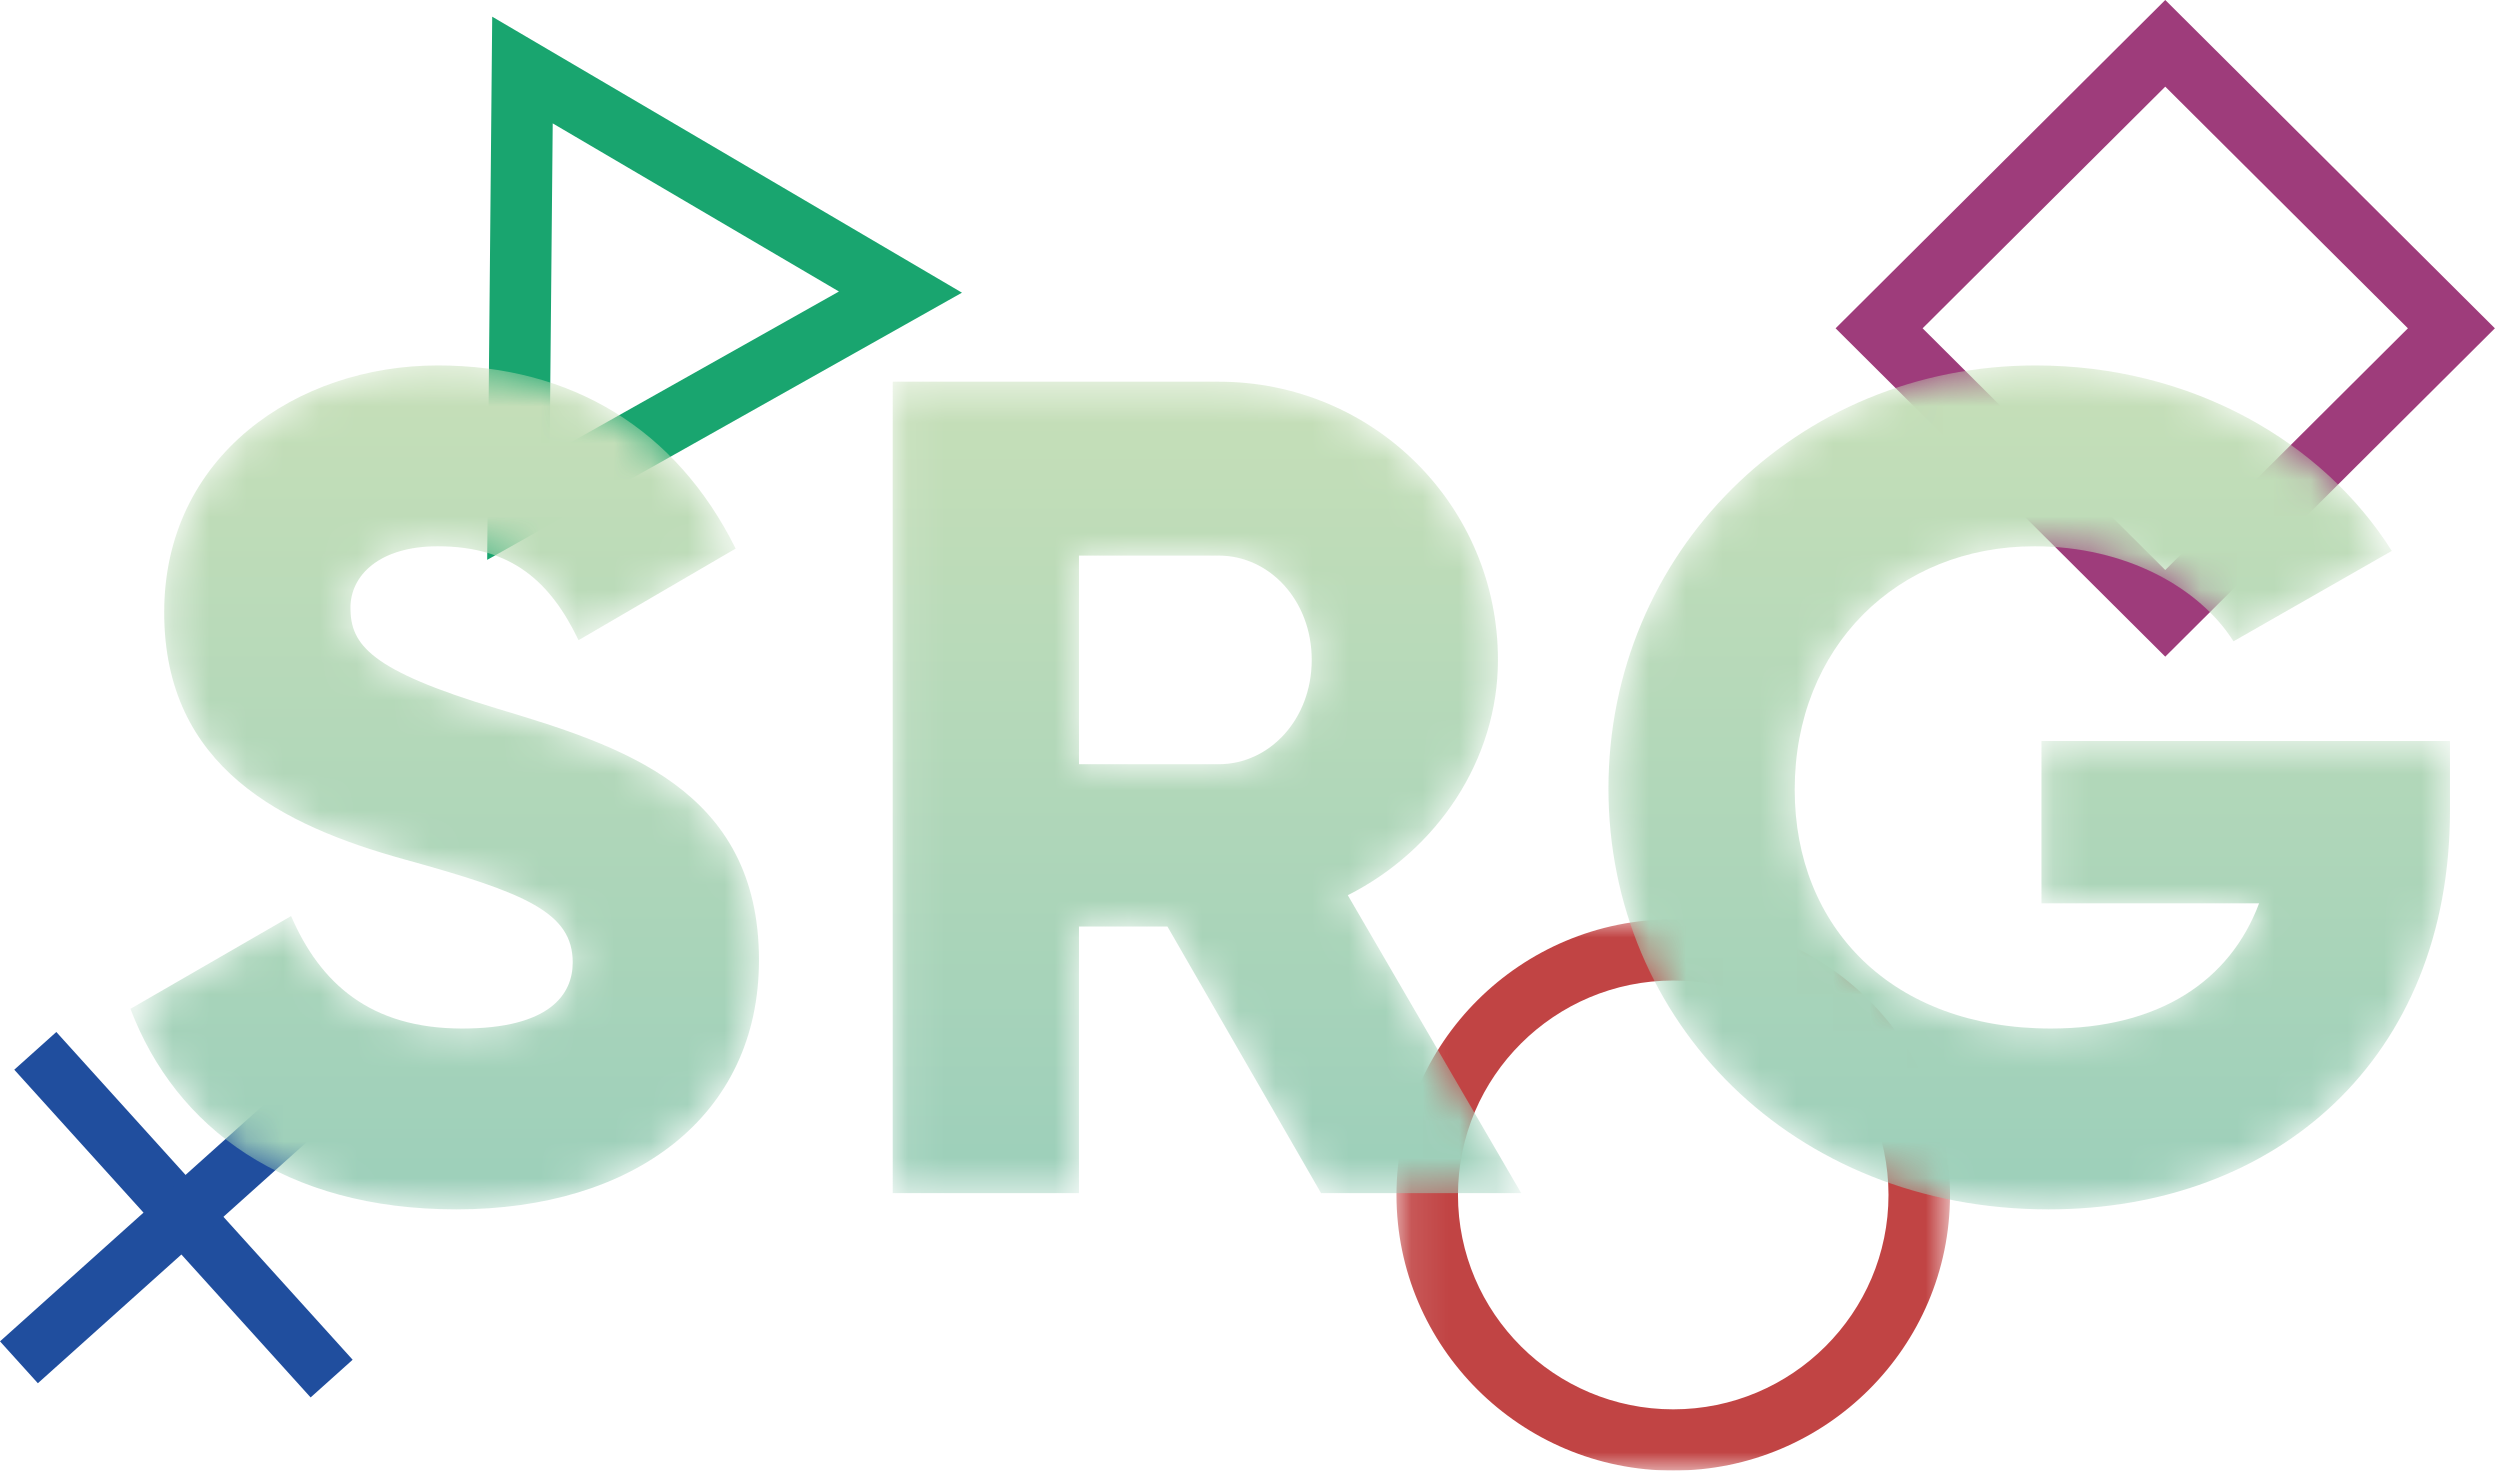 <?xml version="1.0" encoding="UTF-8"?>
<svg width="68px" height="40px" viewBox="0 0 68 40" version="1.1" xmlns="http://www.w3.org/2000/svg" xmlns:xlink="http://www.w3.org/1999/xlink">
    <!-- Generator: Sketch 49.3 (51167) - http://www.bohemiancoding.com/sketch -->
    <title>logo</title>
    <desc>Created with Sketch.</desc>
    <defs>
        <polygon id="path-1" points="0.105 0.004 15.161 0.004 15.161 15 0.105 15"></polygon>
        <path d="M1.271,7.111 C1.271,11.336 4.501,12.913 7.793,13.827 C11.117,14.742 12.383,15.277 12.383,16.634 C12.383,17.485 11.782,18.431 9.376,18.431 C6.875,18.431 5.514,17.201 4.723,15.372 L0.353,17.895 C1.588,21.143 4.563,23.35 9.217,23.35 C14.03,23.35 17.449,20.827 17.449,16.57 C17.449,11.904 13.681,10.737 10.325,9.728 C6.875,8.688 6.337,7.994 6.337,6.985 C6.337,6.102 7.129,5.314 8.711,5.314 C10.737,5.314 11.782,6.291 12.542,7.868 L16.815,5.377 C15.201,2.129 12.351,0.395 8.711,0.395 C4.88,0.395 1.271,2.855 1.271,7.111" id="path-3"></path>
        <linearGradient x1="50%" y1="0.001%" x2="50%" y2="100%" id="linearGradient-5">
            <stop stop-color="#C6DFB8" offset="0%"></stop>
            <stop stop-color="#9CCFBA" offset="100%"></stop>
        </linearGradient>
        <path d="M0.094,0.382 L0.094,22.454 L5.16,22.454 L5.16,15.201 L7.566,15.201 L11.745,22.454 L17.189,22.454 L12.472,14.35 C14.911,13.12 16.556,10.661 16.556,7.949 C16.556,3.756 13.169,0.382 8.958,0.382 L0.094,0.382 Z M5.16,5.112 L8.958,5.112 C10.352,5.112 11.491,6.341 11.491,7.949 C11.491,9.557 10.352,10.787 8.958,10.787 L5.16,10.787 L5.16,5.112 Z" id="path-6"></path>
        <linearGradient x1="50%" y1="-8.60826229e-05%" x2="50%" y2="100%" id="linearGradient-8">
            <stop stop-color="#C6DFB8" offset="0%"></stop>
            <stop stop-color="#9CCFBA" offset="100%"></stop>
        </linearGradient>
        <path d="M0.394,11.904 C0.394,18.241 5.397,23.35 12.362,23.35 C18.566,23.35 23.283,19.251 23.283,12.503 L23.283,10.611 L12.172,10.611 L12.172,15.026 L18.091,15.026 C17.3,17.138 15.369,18.431 12.425,18.431 C8.119,18.431 5.46,15.687 5.46,11.935 C5.46,8.057 8.246,5.314 11.981,5.314 C14.482,5.314 16.477,6.449 17.395,7.899 L21.701,5.44 C19.833,2.476 16.256,0.395 12.013,0.395 C5.492,0.395 0.394,5.503 0.394,11.904" id="path-9"></path>
        <linearGradient x1="50.002%" y1="0.001%" x2="50.002%" y2="100%" id="linearGradient-11">
            <stop stop-color="#C6DFB8" offset="0%"></stop>
            <stop stop-color="#9CCFBA" offset="100%"></stop>
        </linearGradient>
    </defs>
    <g id="secondary" stroke="none" stroke-width="1" fill="none" fill-rule="evenodd">
        <g id="desktop-copy-5" transform="translate(-150, -46)">
            <g id="Group-4" transform="translate(-131, 0)">
                <g id="logo" transform="translate(281, 46)">
                    <polygon id="Fill-1" fill="#204E9E" points="0.388 29.096 8.449 38.01 9.592 36.985 1.532 28.07"></polygon>
                    <polygon id="Fill-2" fill="#204E9E" points="0 36.485 1.03 37.624 9.98 29.596 8.95 28.456"></polygon>
                    <path d="M13.251,15.228 L26.165,7.961 L13.388,0.454 L13.251,15.228 Z M15.034,3.356 L22.819,7.929 L14.95,12.357 L15.034,3.356 Z" id="Fill-3" fill="#19A56F"></path>
                    <g id="Group-9" transform="translate(37.879, 0)">
                        <g id="Group-6" transform="translate(0, 25)">
                            <mask id="mask-2" fill="white">
                                <use xlink:href="#path-1"></use>
                            </mask>
                            <g id="Clip-5"></g>
                            <path d="M7.633,1.67 C4.405,1.67 1.778,4.287 1.778,7.502 C1.778,10.718 4.405,13.334 7.633,13.334 C10.861,13.334 13.488,10.718 13.488,7.502 C13.488,4.287 10.861,1.67 7.633,1.67 M7.633,15 C3.482,15 0.105,11.636 0.105,7.502 C0.105,3.367 3.482,0.004 7.633,0.004 C11.784,0.004 15.161,3.367 15.161,7.502 C15.161,11.636 11.784,15 7.633,15" id="Fill-4" fill="#C14444" mask="url(#mask-2)"></path>
                        </g>
                        <path d="M14.416,8.93 L21.016,15.504 L27.616,8.93 L21.016,2.357 L14.416,8.93 Z M21.016,17.861 L12.049,8.93 L21.016,0 L29.982,8.93 L21.016,17.861 Z" id="Fill-7" fill="#9E3C7B"></path>
                    </g>
                    <g id="Group-12" transform="translate(3.195, 9.545)">
                        <mask id="mask-4" fill="white">
                            <use xlink:href="#path-3"></use>
                        </mask>
                        <g id="Clip-11"></g>
                        <path d="M1.271,7.111 C1.271,11.336 4.501,12.913 7.793,13.827 C11.117,14.742 12.383,15.277 12.383,16.634 C12.383,17.485 11.782,18.431 9.376,18.431 C6.875,18.431 5.514,17.201 4.723,15.372 L0.353,17.895 C1.588,21.143 4.563,23.35 9.217,23.35 C14.03,23.35 17.449,20.827 17.449,16.57 C17.449,11.904 13.681,10.737 10.325,9.728 C6.875,8.688 6.337,7.994 6.337,6.985 C6.337,6.102 7.129,5.314 8.711,5.314 C10.737,5.314 11.782,6.291 12.542,7.868 L16.815,5.377 C15.201,2.129 12.351,0.395 8.711,0.395 C4.88,0.395 1.271,2.855 1.271,7.111" id="Fill-10" fill="url(#linearGradient-5)" mask="url(#mask-4)"></path>
                    </g>
                    <g id="Group-15" transform="translate(24.188, 10)">
                        <mask id="mask-7" fill="white">
                            <use xlink:href="#path-6"></use>
                        </mask>
                        <g id="Clip-14"></g>
                        <path d="M0.094,0.382 L0.094,22.454 L5.16,22.454 L5.16,15.201 L7.566,15.201 L11.745,22.454 L17.189,22.454 L12.472,14.35 C14.911,13.12 16.556,10.661 16.556,7.949 C16.556,3.756 13.169,0.382 8.958,0.382 L0.094,0.382 Z M5.16,5.112 L8.958,5.112 C10.352,5.112 11.491,6.341 11.491,7.949 C11.491,9.557 10.352,10.787 8.958,10.787 L5.16,10.787 L5.16,5.112 Z" id="Fill-13" fill="url(#linearGradient-8)" mask="url(#mask-7)"></path>
                    </g>
                    <g id="Group-18" transform="translate(43.356, 9.545)">
                        <mask id="mask-10" fill="white">
                            <use xlink:href="#path-9"></use>
                        </mask>
                        <g id="Clip-17"></g>
                        <path d="M0.394,11.904 C0.394,18.241 5.397,23.35 12.362,23.35 C18.566,23.35 23.283,19.251 23.283,12.503 L23.283,10.611 L12.172,10.611 L12.172,15.026 L18.091,15.026 C17.3,17.138 15.369,18.431 12.425,18.431 C8.119,18.431 5.46,15.687 5.46,11.935 C5.46,8.057 8.246,5.314 11.981,5.314 C14.482,5.314 16.477,6.449 17.395,7.899 L21.701,5.44 C19.833,2.476 16.256,0.395 12.013,0.395 C5.492,0.395 0.394,5.503 0.394,11.904" id="Fill-16" fill="url(#linearGradient-11)" mask="url(#mask-10)"></path>
                    </g>
                </g>
            </g>
        </g>
    </g>
</svg>